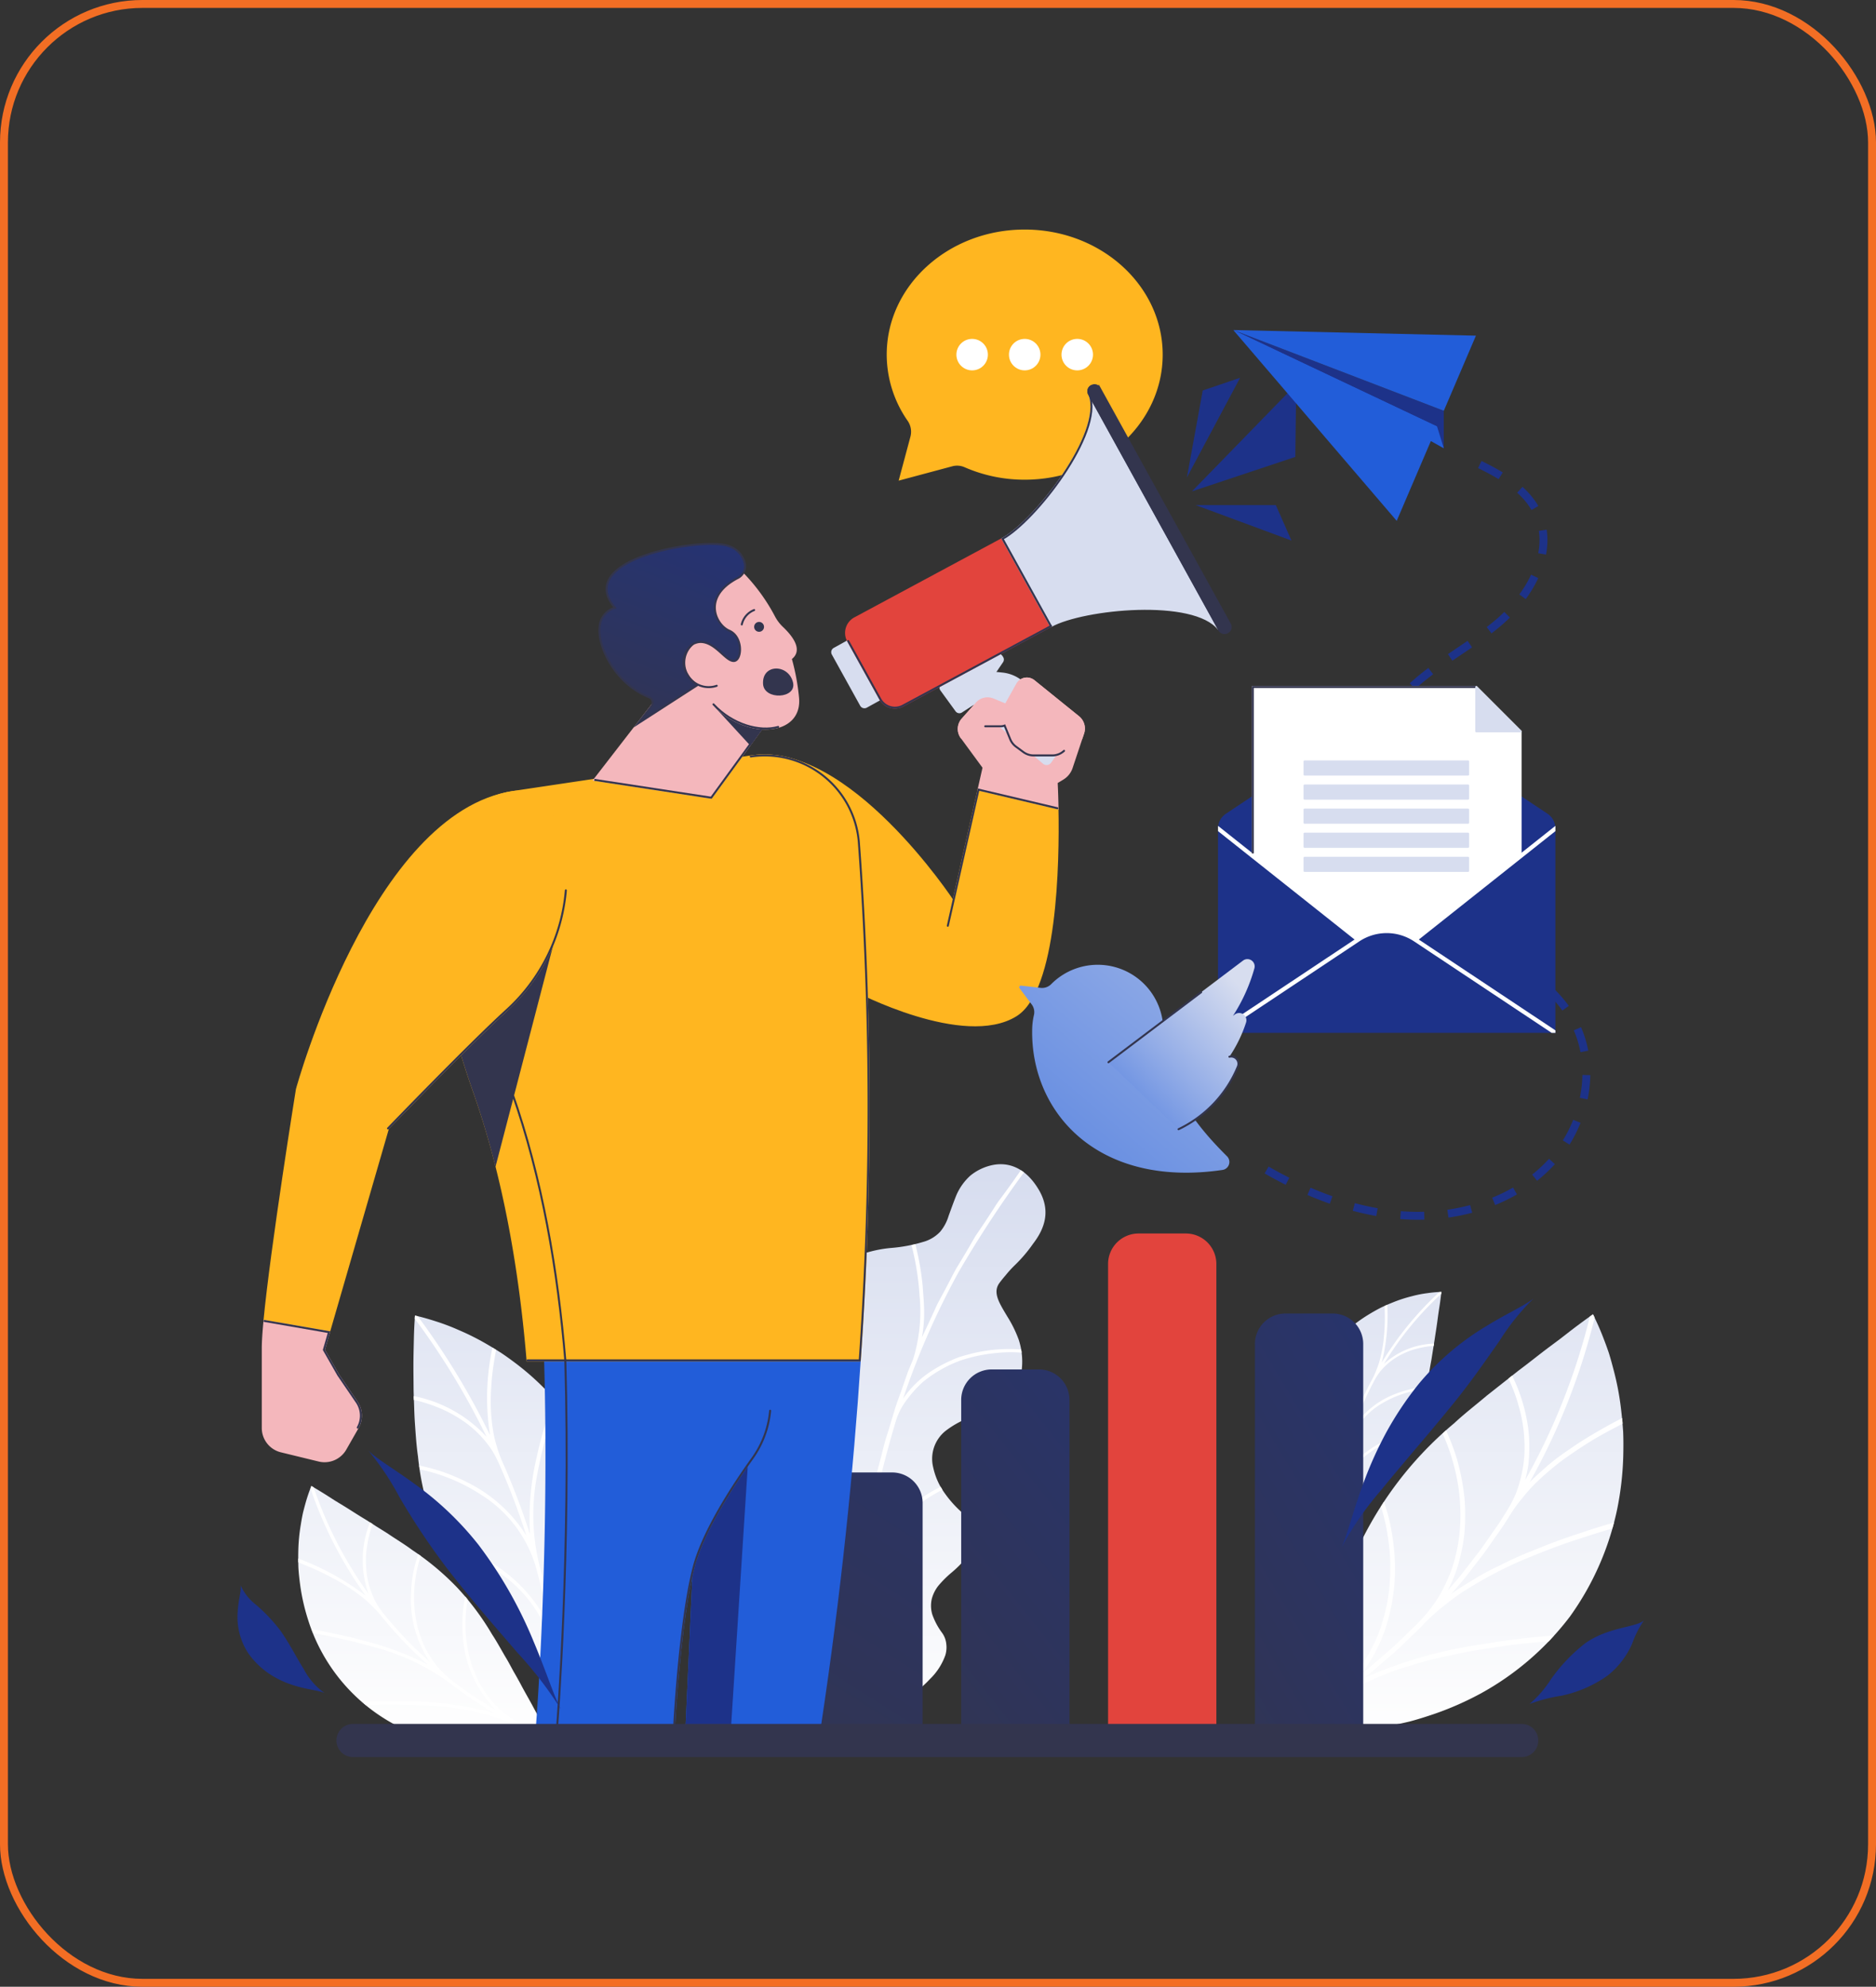 <svg xmlns="http://www.w3.org/2000/svg" xmlns:xlink="http://www.w3.org/1999/xlink" width="237" height="251" viewBox="0 0 237 251"><rect x="0" y="0" width="237" height="251" fill="#333333" stroke="none"/><defs><style>.a,.ah,.h,.s,.w,.z{fill:none;}.a{stroke:#f36e24;}.b{fill:url(#a);}.ab,.c{fill:#fff;}.d{fill:url(#b);}.e{fill:url(#c);}.f{fill:url(#d);}.g{fill:url(#e);}.h,.p{stroke:#1d3289;}.ab,.h,.n,.o,.p,.q,.r,.s,.t,.u,.w,.x,.y{stroke-miterlimit:10;}.h{stroke-dasharray:3;}.i,.q{fill:#ffb620;}.j{fill:url(#f);}.k{fill:url(#g);}.l{fill:url(#h);}.m,.y{fill:#e2443d;}.ac,.n{fill:#d7ddef;stroke:#d7ddef;}.ab,.ac,.n,.o,.p,.q,.r,.s,.t,.u,.w,.x,.y,.z{stroke-width:0.25px;}.af,.o{fill:#225dd9;}.o{stroke:#225dd9;}.aa,.p{fill:#1d3289;}.q{stroke:#ffb620;}.r{fill:#f4b7bc;stroke:#f4b7bc;}.s,.t,.u,.w,.x,.z{stroke:#33354e;}.t,.u,.v{fill:#33354e;}.ac,.u,.w,.z{stroke-linecap:round;}.x{fill:url(#i);}.y{stroke:#e2443d;}.ac,.z{stroke-linejoin:round;}.ab{stroke:#fff;}.ad{fill:url(#j);}.ae{fill:url(#k);}.ag{stroke:none;}</style><linearGradient id="a" x1="0.5" y1="0.021" x2="0.5" y2="1.026" gradientUnits="objectBoundingBox"><stop offset="0" stop-color="#d7ddef"/><stop offset="1" stop-color="#fefefe"/></linearGradient><linearGradient id="b" y1="-0.333" y2="0.995" xlink:href="#a"/><linearGradient id="c" y1="-1.184" y2="0.927" xlink:href="#a"/><linearGradient id="d" y1="-0.368" y2="1.086" xlink:href="#a"/><linearGradient id="e" y1="-0.483" y2="1.814" xlink:href="#a"/><linearGradient id="f" x1="1.629" y1="-3.585" x2="0.174" y2="1.754" gradientUnits="objectBoundingBox"><stop offset="0" stop-color="#1d3289"/><stop offset="1" stop-color="#33354e"/></linearGradient><linearGradient id="g" x1="1.555" y1="-2.211" x2="0.101" y2="1.581" xlink:href="#f"/><linearGradient id="h" x1="1.489" y1="-1.693" x2="0.034" y2="1.583" xlink:href="#f"/><linearGradient id="i" x1="0.939" y1="-0.774" x2="0.234" y2="1.176" xlink:href="#f"/><linearGradient id="j" x1="1.889" y1="-1.221" x2="-0.749" y2="2.111" gradientUnits="objectBoundingBox"><stop offset="0" stop-color="#d7ddef"/><stop offset="1" stop-color="#225dd9"/></linearGradient><linearGradient id="k" x1="0.889" y1="0.15" x2="-0.439" y2="1.609" gradientUnits="objectBoundingBox"><stop offset="0" stop-color="#d7ddef"/><stop offset="0.318" stop-color="#95aee7"/><stop offset="0.846" stop-color="#225dd9"/></linearGradient></defs><g transform="translate(-786 -2389)"><g class="a" transform="translate(786 2389)"><rect class="ag" width="237" height="251" rx="18"/><rect class="ah" x="0.5" y="0.5" width="236" height="250" rx="17.5"/></g><g transform="translate(15.519 13.541)"><g transform="translate(861.482 2522.537)"><path class="b" d="M275.755,292.838a19.153,19.153,0,0,0,4.078-.759,4.63,4.63,0,0,0,2.186-1.3,5.654,5.654,0,0,0,1.066-2.008c.281-.768.576-1.6.946-2.532a7.142,7.142,0,0,1,1.793-2.541,6.554,6.554,0,0,1,2.858-1.349c2.067-.4,4.186.424,5.781,3.114s.731,4.966-.725,6.857a18.254,18.254,0,0,1-2.335,2.732,13.9,13.9,0,0,0-1.086,1.193c-.321.377-.605.72-.825,1.025-.877,1.215,0,2.538,1.038,4.278a15.249,15.249,0,0,1,1.4,2.854,8.855,8.855,0,0,1,.421,3.518,5.17,5.17,0,0,1-.43,1.734,4.348,4.348,0,0,1-.394.693,5.47,5.47,0,0,1-.447.642,7.8,7.8,0,0,1-2.61,1.911c-.991.539-2.049,1.025-3.084,1.5a11.657,11.657,0,0,0-2.7,1.553,4.512,4.512,0,0,0-1.552,4.6,8.748,8.748,0,0,0,1.08,2.706,14.1,14.1,0,0,0,2.207,2.674,6.807,6.807,0,0,1,1.706,2.324,2.9,2.9,0,0,1,.169,2,5.032,5.032,0,0,1-1.062,1.813,13.969,13.969,0,0,1-1.766,1.764,13.121,13.121,0,0,0-1.688,1.683,4.525,4.525,0,0,0-.833,1.691,3.88,3.88,0,0,0,.068,1.915,8.662,8.662,0,0,0,1.242,2.335,2.858,2.858,0,0,1,.526,1.363,3.444,3.444,0,0,1-.111,1.453,7.843,7.843,0,0,1-1.943,3.018,14.27,14.27,0,0,1-18.9,1.8,16.877,16.877,0,0,1-6.227-7.586,15.317,15.317,0,0,1-1.06-3.456,15.891,15.891,0,0,1-.219-4.6,17.146,17.146,0,0,1,1-3.982,18.633,18.633,0,0,1,1.826-3.43,28.57,28.57,0,0,1,2.232-3.009c1.625-1.9,3.13-3.638,4.459-5.482a13.057,13.057,0,0,0,1.559-2.935,11.247,11.247,0,0,0,.846-3.427c.054-.63.091-1.252.116-1.856.052-.6.1-1.177.132-1.745.068-1.135.1-2.216.128-3.245a27.425,27.425,0,0,1,.709-5.457,8.293,8.293,0,0,1,.379-1.153,8.7,8.7,0,0,1,.564-1.04,7.337,7.337,0,0,1,1.6-1.789,7.991,7.991,0,0,1,2.4-1.33A15.539,15.539,0,0,1,275.755,292.838Z" transform="translate(-254.242 -282.249)"/><path class="c" d="M272.181,352l.48.017c.305-4.594.757-9.355,1.374-14.176a24.81,24.81,0,0,1,.641-2.56,22.487,22.487,0,0,1,1-2.386,21.019,21.019,0,0,1,1.2-2.184c.462-.687.946-1.335,1.442-1.944s1.007-1.174,1.523-1.7a21.565,21.565,0,0,1,1.655-1.419,19.093,19.093,0,0,1,3.232-2.06c-.073-.128-.146-.251-.217-.375a16.376,16.376,0,0,0-2.759,1.672,20.57,20.57,0,0,0-2.793,2.427,26.235,26.235,0,0,0-2.5,3.179,23.152,23.152,0,0,0-1.937,3.843,136.776,136.776,0,0,1,4.378-19.609,8.566,8.566,0,0,1,1.442-2.652,14.816,14.816,0,0,1,1.952-2.135,16.582,16.582,0,0,1,4.729-2.685,20.084,20.084,0,0,1,4.587-.952,16.867,16.867,0,0,1,3.127-.035c-.014-.136-.034-.269-.056-.4a19.638,19.638,0,0,0-6.765.648c-.368.1-.743.208-1.122.332q-.538.2-1.084.451a18.223,18.223,0,0,0-2.176,1.167,12.7,12.7,0,0,0-3.772,3.6,98.653,98.653,0,0,1,7-15.963,140.946,140.946,0,0,1,8.266-12.611c-.129-.1-.26-.192-.394-.275q-.772,1.129-1.6,2.272-.415.568-.839,1.145a13.081,13.081,0,0,0-.83,1.182q-.788,1.241-1.629,2.491l-.848,1.251-.776,1.34q-.783,1.34-1.606,2.685c-.521.917-.983,1.892-1.5,2.833l-.765,1.427c-.263.473-.458.99-.7,1.483q-.683,1.5-1.4,3a17.261,17.261,0,0,0,.275-3.317c-.011-1.1-.118-2.188-.185-3.18a34.4,34.4,0,0,0-.927-5.264l-.486.113a33.685,33.685,0,0,1,1.025,6.436,20.373,20.373,0,0,1-.817,7.983l-.659,1.586q-.281.816-.565,1.635c-.364,1.1-.808,2.167-1.14,3.281s-.668,2.23-1.019,3.341-.586,2.26-.9,3.384a129.716,129.716,0,0,0-2.723,13.6,35.721,35.721,0,0,0-1.2-5.155q-.433-1.435-1.036-3.042-.524-1.6-1.2-3.389c-.283-.772-.6-1.532-.855-2.25l-.735-2.044c-.473-1.279-.891-2.373-1.194-3.153q-.126.339-.273.667c.4,1.046.951,2.506,1.539,4.166.612,1.665,1.373,3.547,2,5.45a57.027,57.027,0,0,1,1.825,5.73,21.991,21.991,0,0,1,.6,2.74q.1.664.138,1.306c.032.428.069.848.067,1.261-.17,1.543-.445,3.074-.556,4.579-.441-4.459-2.016-9.028-3.425-13.152-.356-1.025-.78-2.029-1.1-2.971s-.672-1.839-.995-2.666-.63-1.587-.907-2.256c-.252-.662-.473-1.237-.649-1.7l-.352.478c.321.875.851,2.1,1.419,3.547s1.145,3.092,1.842,4.867c.473,1.223.882,2.554,1.36,3.957s.909,2.871,1.277,4.365a31.664,31.664,0,0,1,.914,4.546,22.31,22.31,0,0,1,.242,4.614c-.091,1.3-.218,2.594-.328,3.862Q272.335,350.163,272.181,352Z" transform="translate(-256.67 -282.452)"/></g><g transform="translate(808.157 2538.67)"><g transform="translate(125.141 2.83)"><path class="d" d="M380.918,344.44a35.744,35.744,0,0,1-11.16,9.691,38.933,38.933,0,0,1-6.159,2.716c-1.015.341-2,.653-2.964.907-.984.236-1.937.434-2.851.6a34.784,34.784,0,0,1-5.05.567c-.756.036-1.46.057-2.112.058-.665-.018-1.275-.049-1.824-.085a31.921,31.921,0,0,1-3.437-.385s.39-1.261,1.117-3.247c.184-.49.386-1.029.6-1.611l.671-1.892c.48-1.328,1.043-2.744,1.595-4.31.581-1.513,1.2-3.122,1.84-4.792.686-1.607,1.319-3.346,2.1-4.966a45.72,45.72,0,0,1,12.973-17.622c1.315-1.231,2.786-2.353,4.117-3.485l4.03-3.18c1.33-.992,2.515-1.951,3.641-2.8l1.609-1.2,1.359-1.055c1.678-1.283,2.768-2.031,2.768-2.031a31.68,31.68,0,0,1,1.389,3.168c.2.513.408,1.086.623,1.716.193.623.382,1.3.572,2.034a34.7,34.7,0,0,1,.959,4.991c.112.921.2,1.892.273,2.9.044,1,.039,2.029.014,3.1a38.914,38.914,0,0,1-.764,6.688,35.754,35.754,0,0,1-5.937,13.532Z" transform="translate(-345.358 -306.308)"/><path class="c" d="M386.225,333.375l.213-.75c-1.069.3-2.452.709-4.01,1.247-1.589.515-3.389,1.126-5.212,1.875-.918.372-1.9.744-2.847,1.17-.966.414-1.885.9-2.867,1.365a29.967,29.967,0,0,0-2.852,1.565c-.925.571-1.887,1.141-2.773,1.8.672-.807,1.391-1.576,2.025-2.414l1.93-2.491c.63-.839,1.212-1.716,1.821-2.572.3-.433.609-.856.9-1.3l.839-1.334a18.405,18.405,0,0,1,1.5-2.04,18.95,18.95,0,0,1,1.633-1.839,34.886,34.886,0,0,1,3.657-3.1c1.3-.911,2.556-1.757,3.806-2.5s2.488-1.371,3.547-1.936q-.032-.35-.062-.7a63,63,0,0,0-5.77,3.332c-.987.686-2.074,1.386-3.05,2.189-.5.394-.975.818-1.449,1.252q-.739.638-1.424,1.34A82.63,82.63,0,0,0,384,306.729l-.21-.422h0l-.394.276a82.036,82.036,0,0,1-8.166,20.661c.162-.631.289-1.256.385-1.877a18.348,18.348,0,0,0,.123-1.881,17.679,17.679,0,0,0-.258-3.567,21.57,21.57,0,0,0-1.911-5.86l-.467.374a19.6,19.6,0,0,1,1.292,3.446,17.9,17.9,0,0,1,.714,4.194,15.707,15.707,0,0,1-.369,4.6,17.921,17.921,0,0,1-.709,2.322,15.89,15.89,0,0,1-1.167,2.217l-.833,1.324c-.285.437-.594.857-.889,1.286-.6.85-1.182,1.721-1.807,2.554l-1.915,2.473c-.631.832-1.34,1.6-2.01,2.4a18.035,18.035,0,0,0,1.253-3,25.246,25.246,0,0,0,.72-3.049,20.178,20.178,0,0,0,.254-3,23.007,23.007,0,0,0-.1-2.823,28.906,28.906,0,0,0-.972-4.9,30.262,30.262,0,0,0-1.34-3.505l-.437.407a24.932,24.932,0,0,1,1.5,4.315,23.923,23.923,0,0,1,.752,6.025,21.1,21.1,0,0,1-1.13,6.882,22.569,22.569,0,0,1-1.595,3.369,18.844,18.844,0,0,1-2.384,3.074c-.561.624-1.2,1.174-1.793,1.764s-1.2,1.17-1.825,1.734l-1.9,1.648-.951.824c-.322.269-.658.52-.986.781a17.955,17.955,0,0,0,2.119-3.425,18.616,18.616,0,0,0,1.34-3.6,24.241,24.241,0,0,0,.837-6.849,29.124,29.124,0,0,0-.643-5.281,21.842,21.842,0,0,0-.754-2.645l-.375.6a24.2,24.2,0,0,1,.88,3.872,25.442,25.442,0,0,1,.291,2.978,29.081,29.081,0,0,1-.116,3.433,20.748,20.748,0,0,1-.7,3.7c-.173.631-.371,1.269-.6,1.908q-.374.925-.839,1.85c-.311.615-.653,1.226-1.025,1.829a17.741,17.741,0,0,1-1.284,1.7,21.936,21.936,0,0,1-1.5,1.607,18.855,18.855,0,0,1-1.763,1.394c-1.555,1.147-3.216,2.134-4.846,3.168-.093.295-.146.459-.146.459l.465.079c1.643-1.042,3.317-2.037,4.887-3.192.626-.444,1.272-.837,1.921-1.211.631-.394,1.279-.753,1.938-1.08s1.34-.612,2-.9,1.329-.56,2.006-.8,1.363-.46,2.049-.657q1-.329,2.017-.6c1.34-.369,2.726-.631,4-.921,1.291-.273,2.556-.49,3.757-.668s2.286-.358,3.3-.48c2.013-.259,3.646-.362,4.5-.437l.655-.726c-.4.014-1.48.111-3.07.27s-3.634.424-5.905.813a56.987,56.987,0,0,0-15.021,4.285c.33-.263.669-.516.994-.788l.958-.831L358.726,349c.626-.567,1.224-1.165,1.838-1.746s1.241-1.148,1.807-1.777a25.146,25.146,0,0,1,2.938-2.615,25.648,25.648,0,0,1,3.148-2.173,49.531,49.531,0,0,1,6.573-3.384c2.228-.925,4.335-1.745,6.277-2.391C383.274,334.282,384.922,333.73,386.225,333.375Z" transform="translate(-345.357 -306.307)"/></g><g transform="translate(0 24.523)"><path class="e" d="M206.656,346.655a33.466,33.466,0,0,1,4.418,5.925c.668,1.007,1.245,2.115,1.855,3.123.3.514.577,1.043.855,1.554.289.494.566.988.832,1.476.522,1,1.043,1.886,1.5,2.729.228.423.443.826.646,1.2l.575,1.016c.7,1.255,1.1,2.063,1.1,2.063a20.989,20.989,0,0,1-2.272.631c-.367.084-.774.169-1.222.252q-.661.1-1.432.18a22.634,22.634,0,0,1-3.476.129c-.636-.022-1.3-.062-1.995-.125-.681-.079-1.378-.2-2.1-.331a25.94,25.94,0,0,1-4.452-1.272,22.7,22.7,0,0,1-13.642-14.42,25.977,25.977,0,0,1-1.025-4.515c-.095-.73-.173-1.432-.214-2.116-.024-.7-.027-1.363-.014-2a22.665,22.665,0,0,1,.322-3.463c.079-.512.167-.984.259-1.419.108-.442.216-.845.315-1.206a21.257,21.257,0,0,1,.754-2.233s.788.445,2,1.213l.983.631,1.166.709c.816.5,1.675,1.073,2.641,1.649.473.293.951.6,1.428.913.495.307,1.007.616,1.5.94.972.664,2.049,1.3,3.015,2.025a33.459,33.459,0,0,1,5.677,4.739Z" transform="translate(-186.586 -333.831)"/><g transform="translate(0.003)"><path class="c" d="M202.071,342.675l-.324-.236a20.019,20.019,0,0,0-.651,2.458,19.075,19.075,0,0,0-.284,3.377,14.087,14.087,0,0,0,2.426,7.818,50.169,50.169,0,0,1-5.879-6.155,10.774,10.774,0,0,1-.963-1.406,12.205,12.205,0,0,1-.654-1.517,10.434,10.434,0,0,1-.586-3.08,11.727,11.727,0,0,1,.191-2.882,12.878,12.878,0,0,1,.646-2.411l-.34-.219a12.869,12.869,0,0,0-.2,9.017,50.8,50.8,0,0,1-6.917-13.443l-.284-.164h0s-.042.107-.117.3a51.238,51.238,0,0,0,6.975,13.557,33.146,33.146,0,0,0-8.518-4.692l.006.479c.754.315,1.642.664,2.542,1.081s1.813.906,2.759,1.431a25.106,25.106,0,0,1,2.71,1.836,12.852,12.852,0,0,1,1.248,1.12,12.469,12.469,0,0,1,1.176,1.261,50.616,50.616,0,0,0,5.926,6.2,37.643,37.643,0,0,0-8.179-3.05c-1.3-.367-2.568-.644-3.689-.875-1.1-.247-2.071-.43-2.822-.552l.2.5a76.673,76.673,0,0,1,7.914,1.813,28.217,28.217,0,0,1,9.282,4.438c.906.709,1.855,1.367,2.792,2.035.979.606,1.917,1.281,2.93,1.83a41.7,41.7,0,0,0-10.569-1.488c-1.576-.065-2.982-.079-4.081-.045s-1.835.046-2.11.069l.51.441c.585-.018,1.706-.085,3.1-.079.7,0,1.454.024,2.286.04s1.71.049,2.609.117a30.129,30.129,0,0,1,11.379,2.617c1.174.617,2.41,1.1,3.626,1.628l.3-.1-.148-.293c-1.207-.519-2.432-1-3.6-1.613a12.758,12.758,0,0,1-1.331-.755,14.853,14.853,0,0,1-1.168-.931,11.817,11.817,0,0,1-1.034-1.018c-.315-.37-.6-.749-.867-1.132s-.515-.772-.742-1.163c-.214-.409-.407-.82-.581-1.228a13.549,13.549,0,0,1-.806-2.43,19.443,19.443,0,0,1-.38-2.3,16.906,16.906,0,0,1-.057-2.029,15.835,15.835,0,0,1,.274-2.675l-.3-.371a14.438,14.438,0,0,0-.294,1.841,19.223,19.223,0,0,0,.012,3.608,14.551,14.551,0,0,0,4.186,8.924c-1-.545-1.935-1.215-2.906-1.813-.929-.663-1.87-1.315-2.769-2.019a12.68,12.68,0,0,1-1.887-1.856,15.283,15.283,0,0,1-1.371-2.133,13.99,13.99,0,0,1-1.335-4.55,15.717,15.717,0,0,1,.04-4.117,16.31,16.31,0,0,1,.694-3.014Z" transform="translate(-186.59 -333.83)"/></g></g><g transform="translate(14.544 2.993)"><path class="f" d="M227.911,325.41a29.163,29.163,0,0,1,1.806,11,33.092,33.092,0,0,1-.552,5.087c-.152.8-.315,1.576-.5,2.318-.2.746-.418,1.461-.638,2.142a31.943,31.943,0,0,1-1.431,3.655,27.347,27.347,0,0,1-1.4,2.723,26.932,26.932,0,0,1-1.451,2.286s-.756-.7-1.907-1.906l-2.021-2.151c-.761-.822-1.561-1.744-2.443-2.731q-.649-.742-1.3-1.54c-.447-.528-.906-1.07-1.349-1.63-.867-1.124-1.806-2.286-2.629-3.517a34.01,34.01,0,0,1-6.471-16.824c-.212-1.465-.3-2.957-.4-4.373-.047-.709-.069-1.419-.091-2.115s-.055-1.357-.065-2.015c-.007-1.324-.03-2.545-.017-3.665s.042-2.112.059-2.951c.046-1.668.139-2.692.139-2.692s.979.2,2.61.727a27.186,27.186,0,0,1,2.863,1.085,31.951,31.951,0,0,1,3.511,1.754q.929.536,1.908,1.162c.638.426,1.277.89,1.927,1.383a33.232,33.232,0,0,1,3.819,3.406,29.176,29.176,0,0,1,6.032,9.38Z" transform="translate(-205.039 -306.514)"/><g transform="translate(0.04 0.009)"><path class="c" d="M223.166,317.483l-.379-.452c-.3.8-.66,1.851-1.021,3.074-.379,1.23-.777,2.637-1.095,4.137a33.75,33.75,0,0,0-.886,9.906,91.132,91.132,0,0,0-3.515-9.222,14.065,14.065,0,0,1-.672-1.865,14.706,14.706,0,0,1-.453-1.87,23.136,23.136,0,0,1-.321-3.727,34.556,34.556,0,0,1,.2-3.528c.125-1.118.315-2.172.478-3.087l-.456-.281a29.941,29.941,0,0,0-.311,11.051,94.486,94.486,0,0,0-9.123-15.012l-.361-.084h0s-.011.135-.03.375a93.929,93.929,0,0,1,9.076,14.934,16.867,16.867,0,0,0-9.207-5.142l.018.482a17.892,17.892,0,0,1,2.8.856,15.9,15.9,0,0,1,3.009,1.525,13.48,13.48,0,0,1,2.789,2.34,14.09,14.09,0,0,1,1.182,1.5,12.775,12.775,0,0,1,.934,1.734,90.391,90.391,0,0,1,3.5,9.178,18.42,18.42,0,0,0-7-6.484,25.419,25.419,0,0,0-3.652-1.591,26.379,26.379,0,0,0-2.891-.774l.079.484a22.794,22.794,0,0,1,7.8,3.246,16.062,16.062,0,0,1,6.837,8.992c.354,1.268.661,2.551.979,3.828.265,1.29.587,2.57.806,3.869a19.21,19.21,0,0,0-7.866-8.434,23.262,23.262,0,0,0-5.931-2.476l.255.531a21.721,21.721,0,0,1,2.982,1.091,22.532,22.532,0,0,1,4.424,2.57,16.592,16.592,0,0,1,6.8,10.708c.236,1.5.379,3.008.548,4.514l.273.259.212-.3c-.169-1.514-.309-3.032-.552-4.538a27.928,27.928,0,0,1,1.769-13.163c.673-1.934,1.449-3.692,2.1-5.107s1.267-2.512,1.583-3.1l-.2-.709a53.119,53.119,0,0,0-3.007,6.286,36.405,36.405,0,0,0-2.907,11.776c-.219-1.306-.543-2.592-.809-3.889-.315-1.285-.631-2.573-.984-3.848a26.676,26.676,0,0,1-.215-11.731,56.207,56.207,0,0,1,2.421-8.833Z" transform="translate(-205.09 -306.525)"/></g></g><g transform="translate(126.508)"><path class="g" d="M361.56,319.419a25.016,25.016,0,0,1-2.891,4.846c-.519.762-1.131,1.488-1.669,2.207l-1.655,2.049-1.5,1.822c-.473.557-.889,1.057-1.226,1.476-.691.839-1.15,1.34-1.15,1.34a16.107,16.107,0,0,1-1.067-1.427,14.449,14.449,0,0,1-1.036-1.744,17.59,17.59,0,0,1-1.058-2.4q-.244-.676-.473-1.428c-.136-.5-.251-1.018-.36-1.56a19.83,19.83,0,0,1-.374-3.459,17.282,17.282,0,0,1,6.058-13.623,19.933,19.933,0,0,1,2.819-2.039c.473-.281.938-.545,1.4-.777s.932-.425,1.376-.607a17.622,17.622,0,0,1,2.49-.821,14.539,14.539,0,0,1,1.989-.394A16.05,16.05,0,0,1,365,302.72s-.066.678-.226,1.754c-.086.53-.18,1.173-.275,1.9s-.225,1.516-.347,2.336c-.135.849-.274,1.726-.413,2.6-.173.879-.3,1.82-.519,2.717A25.088,25.088,0,0,1,361.56,319.419Z" transform="translate(-347.091 -302.718)"/><g transform="translate(0.749)"><path class="c" d="M363.209,315.014l.071-.3a15.192,15.192,0,0,0-1.908.282,14.775,14.775,0,0,0-2.443.8,10.843,10.843,0,0,0-4.76,3.972,40.1,40.1,0,0,1,2.589-5.892,8.138,8.138,0,0,1,.7-1.085,9.218,9.218,0,0,1,.862-.9,8.031,8.031,0,0,1,1.971-1.325,9.087,9.087,0,0,1,2.062-.733,9.988,9.988,0,0,1,1.872-.282l.05-.3a9.916,9.916,0,0,0-6.334,2.568,40.744,40.744,0,0,1,7.24-8.853l.026-.247h0l-.242.01a41.061,41.061,0,0,0-7.3,8.923,24.092,24.092,0,0,0,.7-7.3l-.329.147c.01.616.036,1.334.018,2.082s-.083,1.527-.165,2.34a18.271,18.271,0,0,1-.473,2.427,9.694,9.694,0,0,1-.412,1.2,9.385,9.385,0,0,1-.534,1.19,40.473,40.473,0,0,0-2.608,5.937,27.313,27.313,0,0,0-.248-6.585c-.127-1.01-.308-1.97-.479-2.817s-.315-1.563-.452-2.119l-.284.287a53.5,53.5,0,0,1,1.073,6.024,20.668,20.668,0,0,1-.42,7.757c-.236.837-.43,1.687-.63,2.533-.151.857-.357,1.7-.461,2.569a30.1,30.1,0,0,0-1.955-7.812c-.809-2.231-1.638-3.941-1.808-4.3l-.158.48c.183.4.552,1.161.953,2.128.385.964.867,2.158,1.3,3.455a21.941,21.941,0,0,1,1.369,8.706c-.108,1-.113,2-.147,3l.158.187.166-.184c.034-.993.039-1.988.145-2.977a9.847,9.847,0,0,1,4.244-7.038,12.73,12.73,0,0,1,2.905-1.559,12.294,12.294,0,0,1,1.954-.59l.173-.32a13.253,13.253,0,0,0-3.9,1.393,11.21,11.21,0,0,0-5.075,5.48c.1-.858.308-1.7.457-2.551.2-.839.394-1.683.631-2.513a9.6,9.6,0,0,1,4.646-5.683,12.87,12.87,0,0,1,5.192-1.606Z" transform="translate(-348.041 -302.717)"/></g></g></g><path class="h" d="M341.8,259.081c5.587,3.21,11.823,5.57,18.286,5.774s13.172-1.953,17.563-6.635,5.99-12.032,3.064-17.717c-4.315-8.374-15.794-10.325-22.036-17.419a18.377,18.377,0,0,1-.1-23.439c3.448-3.985,8.461-6.283,12.494-9.695s7.172-9.007,4.993-13.786c-1.525-3.348-5.139-5.185-8.5-6.769" transform="translate(588.695 2264.192)"/><g transform="translate(882.502 2404.459)"><path class="i" d="M298.341,132.439c-9.627,0-17.431,7.076-17.431,15.8a14.653,14.653,0,0,0,2.646,8.367,2.413,2.413,0,0,1,.351,2l-1.489,5.558,6.8-1.822a2.353,2.353,0,0,1,1.554.136,18.857,18.857,0,0,0,7.571,1.565c9.628,0,17.432-7.075,17.432-15.8S307.969,132.439,298.341,132.439Z" transform="translate(-280.91 -132.439)"/><g transform="translate(8.803 13.814)"><ellipse class="c" cx="1.989" cy="1.989" rx="1.989" ry="1.989" transform="translate(6.64)"/><path class="c" d="M312.905,151.954a1.989,1.989,0,1,1-1.989-1.989,1.989,1.989,0,0,1,1.989,1.989Z" transform="translate(-295.648 -149.965)"/><ellipse class="c" cx="1.989" cy="1.989" rx="1.989" ry="1.989"/></g></g><g transform="translate(873.357 2531.294)"><path class="j" d="M3.855,0H9.826a3.855,3.855,0,0,1,3.855,3.855V31.9H0V3.855A3.855,3.855,0,0,1,3.855,0Z" transform="translate(0 30.188)"/><path class="k" d="M3.855,0H9.826a3.855,3.855,0,0,1,3.855,3.855V44.912H0V3.855A3.855,3.855,0,0,1,3.855,0Z" transform="translate(18.554 17.174)"/><path class="l" d="M3.855,0H9.826a3.855,3.855,0,0,1,3.855,3.855V51.978H0V3.855A3.855,3.855,0,0,1,3.855,0Z" transform="translate(55.662 10.109)"/><path class="m" d="M3.855,0H9.826a3.855,3.855,0,0,1,3.855,3.855V62.087H0V3.855A3.855,3.855,0,0,1,3.855,0Z" transform="translate(37.109 0)"/></g><g transform="translate(803.678 2424.12)"><path class="n" d="M276.484,206.706l1.763-.976-4.057-7.33-1.762.975a.49.49,0,0,0-.192.667l3.582,6.472A.49.49,0,0,0,276.484,206.706Z" transform="translate(-200.236 -166.072)"/><path class="o" d="M270.708,313.7c-.914,13.934-2.48,29.384-5,46.054H248.84l2.09-46.054Z" transform="translate(-195.293 -190.494)"/><path class="p" d="M256.5,326.089l-2.158,33.666h-5.5l2.09-46.054h5.414Z" transform="translate(-195.293 -190.495)"/><path class="o" d="M254.886,313.7l-.575,6.358a12.246,12.246,0,0,1-2.252,6.03c-2.372,3.31-6.219,9.149-7.409,13.748-1.769,6.81-2.45,19.918-2.45,19.918h-17.34s1.727-21.649,1.021-46.054Z" transform="translate(-190.214 -190.494)"/><path class="q" d="M284.7,235.2s-13.288-20.264-25.581-18.335l13.218,29.585s13.714,7.217,20.287,3.128c5.111-3.18,5.377-19.2,5.242-26.174l-9.976-2.353Z" transform="translate(-197.47 -169.957)"/><path class="r" d="M305.6,217.069a2.579,2.579,0,0,0,1.121-1.4l1.451-4.354a1.876,1.876,0,0,0-.6-2.049l-5.634-4.553a1.4,1.4,0,0,0-2.1.405l-1.449,2.584-.079-.035-1.518-.623a1.837,1.837,0,0,0-2.071.481l-1.8,2.03a1.839,1.839,0,0,0-.107,2.308l2.776,3.783-.631,2.793,9.976,2.353c-.039-2-.11-3.254-.11-3.254Z" transform="translate(-204.53 -167.344)"/><path class="q" d="M262.089,293.162H220.125c-.932-11.185-2.916-23.036-6.729-33.851-3.948-11.207-5.123-19.9-5.245-26a11.9,11.9,0,0,1,10.168-11.965l30.007-4.484A11.926,11.926,0,0,1,261.979,227.7a455.932,455.932,0,0,1,.113,65.461Z" transform="translate(-186.674 -169.956)"/><path class="s" d="M226.176,297.617c-.932-11.185-2.916-23.036-6.729-33.851-3.948-11.207-5.123-19.9-5.245-26" transform="translate(-187.956 -174.412)"/><path class="t" d="M223.2,244.5,208.477,234.02a11.731,11.731,0,0,0-.326,2.957c.124,6.1,1.3,14.788,5.245,26,1.021,2.9,1.907,5.87,2.68,8.883Z" transform="translate(-186.674 -173.617)"/><path class="q" d="M212.6,222.58c-17.787,2.658-27.329,37.564-27.329,37.564s-3.225,20.033-4.1,29.266l8.151,1.412,7.455-25.738s10.107-10.483,15-14.96C223.488,239.408,219.8,221.5,212.6,222.58Z" transform="translate(-180.961 -171.184)"/><path class="r" d="M181.118,307.382c-.136,1.443-.215,2.624-.215,3.422v10.1a3.037,3.037,0,0,0,2.318,2.951l4.767,1.162a3.038,3.038,0,0,0,3.357-1.444l1.555-2.722a3.038,3.038,0,0,0-.128-3.217l-2.335-3.425-1.813-3.178.648-2.237Z" transform="translate(-180.903 -189.156)"/><path class="r" d="M234.047,216.963l7.829-10.12,12.94-3.6,3.735,2.607-9.736,13.367Z" transform="translate(-192.16 -167.098)"/><path class="u" d="M253.674,209.083l4.228,4.6,2.932-4.025Z" transform="translate(-196.317 -168.335)"/><path class="r" d="M260.364,202.629a28.123,28.123,0,0,0-.921-4.943c1.467-1.074.085-2.816-1.064-3.906a5.224,5.224,0,0,1-1.029-1.347,23.565,23.565,0,0,0-3.8-5.305,9,9,0,0,0-4.87-2.373,9.945,9.945,0,0,0-11.734,7.585,9.736,9.736,0,0,0,7.961,11.33,10.365,10.365,0,0,0,4.774-.208C253.763,207.853,260.819,207.463,260.364,202.629Z" transform="translate(-192.74 -163.137)"/><path class="v" d="M264.876,204.569c-.558-2.372-3.941-2.394-3.788.182C261.211,206.839,265.36,206.63,264.876,204.569Z" transform="translate(-197.886 -167.005)"/><path class="v" d="M260.909,195.958a.623.623,0,1,1-.623-.623.623.623,0,0,1,.623.623Z" transform="translate(-197.586 -165.423)"/><path class="w" d="M259.244,193.428a2.56,2.56,0,0,0-1.564,1.822" transform="translate(-197.166 -165.019)"/><path class="w" d="M252.542,204.157a3.088,3.088,0,0,1-3.033-5.253" transform="translate(-195.195 -166.179)"/><path class="x" d="M252.336,187.143a1.669,1.669,0,0,0,.915-1.7,2.963,2.963,0,0,0-2.049-2.331c-2.865-1.182-19.739,1.435-14.385,7.787a2.7,2.7,0,0,0-1.927,2.41c-.3,2.238,1.768,7.083,6.25,8.895a.709.709,0,0,1,.31,1.093l-1.718,2.22,7.528-4.858h0a3.458,3.458,0,0,1-1.266-1.279,2.808,2.808,0,0,1,.656-3.88,2.138,2.138,0,0,1,.964-.281c1.909,0,3.153,2.406,4.212,2.406s1.246-3.054-.56-3.831C249.552,193.055,247.787,189.508,252.336,187.143Z" transform="translate(-192.332 -162.776)"/><path class="n" d="M289.621,205.033l1.918,2.637a.473.473,0,0,0,.635.117l1.465-.954a.478.478,0,0,0,.132-.129l3.561-5.237a.473.473,0,0,0,.006-.519l-.087-.134a.473.473,0,0,0-.616-.158l-6.857,3.686a.473.473,0,0,0-.158.689Z" transform="translate(-203.913 -166.539)"/><path class="n" d="M294.844,207.39l8.844,7.488a.57.57,0,0,0,.832-.1l2.733-3.832a.57.57,0,0,0-.084-.755l-6.083-5.454a4.633,4.633,0,0,0-2.606-1.158l-.973-.1Z" transform="translate(-205.037 -167.146)"/><path class="y" d="M275.509,192.044l18.663-10.032,6.1,11.025-18.708,10.057a2.113,2.113,0,0,1-2.849-.838l-4.057-7.33a2.114,2.114,0,0,1,.848-2.882Z" transform="translate(-200.707 -162.601)"/><path class="n" d="M310.483,158.992c1.734,4.78-6.857,15.856-11,18.144l6.1,11.025c4.146-2.279,18.1-3.626,21.212.394Z" transform="translate(-206.021 -157.725)"/><path class="t" d="M314.665,157.769,331.12,187.58a.743.743,0,0,1-.277,1l-.046.027a.744.744,0,0,1-1.025-.284l-16.454-29.81a.744.744,0,0,1,.277-1l.046-.027a.743.743,0,0,1,1.024.284Z" transform="translate(-208.931 -157.385)"/><path class="r" d="M307.571,209.264l-5.634-4.553a1.4,1.4,0,0,0-2.1.405l-1.452,2.59c-.027-.013-.05-.03-.079-.041l-1.518-.623a1.837,1.837,0,0,0-2.071.481l-1.8,2.03a1.839,1.839,0,0,0-.107,2.308l2.59-.772.41-.649h1.954a1.435,1.435,0,0,0,.495-.091l.709,1.728a2.192,2.192,0,0,0,.732.935l.93.683a2.2,2.2,0,0,0,1.3.426h2.349a2.2,2.2,0,0,0,1.491-.583l2.4-2.221A1.876,1.876,0,0,0,307.571,209.264Z" transform="translate(-204.53 -167.343)"/><path class="w" d="M253.141,208.546c2.409,2.588,5.851,3.515,8.176,2.849" transform="translate(-196.204 -168.221)"/><path class="w" d="M192.959,320.851a3.038,3.038,0,0,0-.128-3.217l-2.335-3.425-1.813-3.178.648-2.237-8.151-1.412" transform="translate(-180.962 -189.156)"/><path class="w" d="M223.343,293.161h41.965a455.922,455.922,0,0,0-.113-65.461,11.926,11.926,0,0,0-13.653-10.835" transform="translate(-189.892 -169.955)"/><path class="w" d="M258.971,321.767a12.247,12.247,0,0,1-2.252,6.03c-2.372,3.31-6.219,9.149-7.409,13.748-1.769,6.81-2.45,19.918-2.45,19.918" transform="translate(-194.874 -192.203)"/><path class="w" d="M200.976,268.436s10.107-10.483,15-14.96a23.111,23.111,0,0,0,7.467-15.115" transform="translate(-185.155 -174.536)"/><path class="w" d="M296.7,212.039h1.954a1.435,1.435,0,0,0,.495-.091l.709,1.729a2.193,2.193,0,0,0,.732.935l.93.683a2.2,2.2,0,0,0,1.3.426h2.349a2.2,2.2,0,0,0,1.491-.583" transform="translate(-205.431 -168.942)"/><path class="w" d="M304.556,224.568l-9.976-2.353-3.878,17.2" transform="translate(-204.16 -171.117)"/><path class="w" d="M310.483,158.992c1.734,4.78-6.857,15.856-11,18.144l6.1,11.025" transform="translate(-206.021 -157.725)"/><path class="z" d="M329.771,188.359l-16.454-29.81a.744.744,0,0,1,.277-1" transform="translate(-208.931 -157.419)"/><path class="w" d="M300.346,196l-18.708,10.057a2.113,2.113,0,0,1-2.849-.838l-4.057-7.33" transform="translate(-200.777 -165.564)"/><path class="s" d="M228.1,359.755s1.726-21.649,1.021-46.054" transform="translate(-190.9 -190.495)"/><path class="s" d="M255.192,212.4l-6.376,8.755L234.047,218.9" transform="translate(-192.16 -169.038)"/></g><g transform="translate(920.695 2423.408)"><path class="p" d="M330.4,170.569l12.6-12.941-.117,8.784Z" transform="translate(-329.584 -156.723)"/><path class="p" d="M331.32,176.766h9.343l1.823,4.134Z" transform="translate(-329.78 -160.777)"/><path class="p" d="M329.366,168.082l1.84-10.127,4.352-1.475Z" transform="translate(-329.366 -156.48)"/></g><path class="t" d="M342.481,376.069H194.839a1.97,1.97,0,0,1-1.97-1.97h0a1.97,1.97,0,0,1,1.97-1.97H342.481a1.97,1.97,0,0,1,1.97,1.97h0A1.97,1.97,0,0,1,342.481,376.069Z" transform="translate(620.241 2221.25)"/><g transform="translate(924.356 2462.251)"><path class="aa" d="M358.939,211.682a6.524,6.524,0,0,0-7.228,0l-16.7,11.113a2.24,2.24,0,0,0-1,1.865V250.48h42.622V224.658a2.239,2.239,0,0,0-1-1.865Z" transform="translate(-334.012 -206.785)"/><path class="c" d="M376.635,228.02l-17.717,14.062a6.762,6.762,0,0,0-7.189,0L334.013,228.02v.668l17.25,13.695-17.253,11.479v.315h.473l17.369-11.556a6.248,6.248,0,0,1,6.936,0l17.373,11.552h.473v-.315l-17.253-11.474,17.253-13.695Z" transform="translate(-334.011 -210.477)"/><g transform="translate(4.394)"><g transform="translate(0 0)"><path class="ab" d="M352.91,237.367a6.762,6.762,0,0,1,7.189,0l13.32-10.576V211.365l-5.6-5.6h-28.23v21.03Z" transform="translate(-339.586 -205.762)"/></g><path class="s" d="M367.82,205.762H339.586v21.03" transform="translate(-339.586 -205.762)"/><path class="ac" d="M375.408,211.365h5.6l-5.6-5.6Z" transform="translate(-347.174 -205.762)"/></g><g transform="translate(10.929 9.402)"><rect class="ac" width="20.668" height="1.661"/><rect class="ac" width="20.668" height="1.661" transform="translate(0 3.044)"/><rect class="ac" width="20.668" height="1.661" transform="translate(0 6.087)"/><rect class="ac" width="20.668" height="1.661" transform="translate(0 9.13)"/><rect class="ac" width="20.668" height="1.661" transform="translate(0 12.174)"/></g></g><g transform="translate(899.244 2496.632)"><path class="ad" d="M328.387,274.47c-3.271-3.272-8.052-8.58-8.052-15.893a8.684,8.684,0,0,0-.113-1.477,8.286,8.286,0,0,0-14.046-4.353,1.618,1.618,0,0,1-1.34.456l-2.452-.282a.21.21,0,0,0-.192.334l1.527,2.033a1.624,1.624,0,0,1,.289,1.353,8.676,8.676,0,0,0-.225,1.936c-.13,10.362,8.265,19.941,24.044,17.631a1.017,1.017,0,0,0,.56-1.738Z" transform="translate(-302.151 -249.574)"/><path class="ae" d="M333.447,249.57l-17,12.84,8.858,8.461a15.185,15.185,0,0,0,7.5-7.935.917.917,0,0,0-1.076-1.222,17.374,17.374,0,0,0,2.109-4.335.917.917,0,0,0-1.432-1l-.224.169a21.932,21.932,0,0,0,2.707-6.006.918.918,0,0,0-1.442-.972Z" transform="translate(-305.179 -249.383)"/><line class="z" y1="8.851" x2="11.717" transform="translate(11.268 4.177)"/></g><g transform="translate(926.293 2417.156)"><path class="aa" d="M363.055,163.487v-4.739l-26.586-10.2Z" transform="translate(-336.469 -148.549)"/><path class="af" d="M362.206,160.738l.851,2.749-26.586-14.935Z" transform="translate(-336.469 -148.549)"/><path class="af" d="M362.206,160.737l-5.1,11.917-20.638-24.1Zm.851-1.99,4.059-9.49-30.645-.709Z" transform="translate(-336.469 -148.548)"/></g><g transform="translate(800.481 2539.489)"><g transform="translate(139.492)"><path class="aa" d="M378.087,303.757a28.893,28.893,0,0,0-4.281,5.315c-1.726,2.462-3.756,5.424-6.335,8.551-1.565,1.926-3.1,3.735-4.559,5.445-1.434,1.723-2.819,3.324-4.02,4.832a39.336,39.336,0,0,0-5.067,7.309c.788-1.762,1.5-4.821,2.916-8.543a48.371,48.371,0,0,1,2.715-5.956,41.836,41.836,0,0,1,4.183-6.235,33.371,33.371,0,0,1,8.478-7.217C374.743,305.634,376.942,304.689,378.087,303.757Z" transform="translate(-353.826 -303.757)"/></g><g transform="translate(16.542 19.237)"><path class="aa" d="M197.835,328.164c1.066,1.064,3.18,2.268,5.708,4.114a39.632,39.632,0,0,1,8.17,7.746,54.31,54.31,0,0,1,7.015,12.311c1.568,3.718,2.507,6.773,3.433,8.512a49.361,49.361,0,0,0-5.545-7.206c-2.575-3.011-5.7-6.525-8.828-10.574a88.13,88.13,0,0,1-6.073-9.106A34.334,34.334,0,0,0,197.835,328.164Z" transform="translate(-197.835 -328.164)"/></g><g transform="translate(0 36.242)"><path class="aa" d="M177.238,349.739a6.465,6.465,0,0,0,1.97,2.484,20.771,20.771,0,0,1,3.1,3.3c1.139,1.622,1.986,3.343,2.916,4.813a8.475,8.475,0,0,0,2.647,3.034c-.771-.374-2.286-.43-4.144-1.055a11.876,11.876,0,0,1-2.884-1.4,10.347,10.347,0,0,1-2.618-2.563,8.34,8.34,0,0,1-1.349-5.272C176.961,351.525,177.38,350.38,177.238,349.739Z" transform="translate(-176.848 -349.739)"/></g><g transform="translate(163.238 40.691)"><path class="aa" d="M398.4,355.383a12.388,12.388,0,0,0-1.487,2.927,10.514,10.514,0,0,1-3.1,4.035A15.6,15.6,0,0,1,388,364.889a20.708,20.708,0,0,0-4.047,1.044,13.98,13.98,0,0,0,2.7-3.125,21.578,21.578,0,0,1,4.188-4.433C393.716,356.215,397.393,356.279,398.4,355.383Z" transform="translate(-383.954 -355.383)"/></g></g><path class="z" d="M327.686,274.178a15.185,15.185,0,0,0,7.5-7.935.917.917,0,0,0-1.076-1.222" transform="translate(591.685 2243.943)"/></g></g></svg>